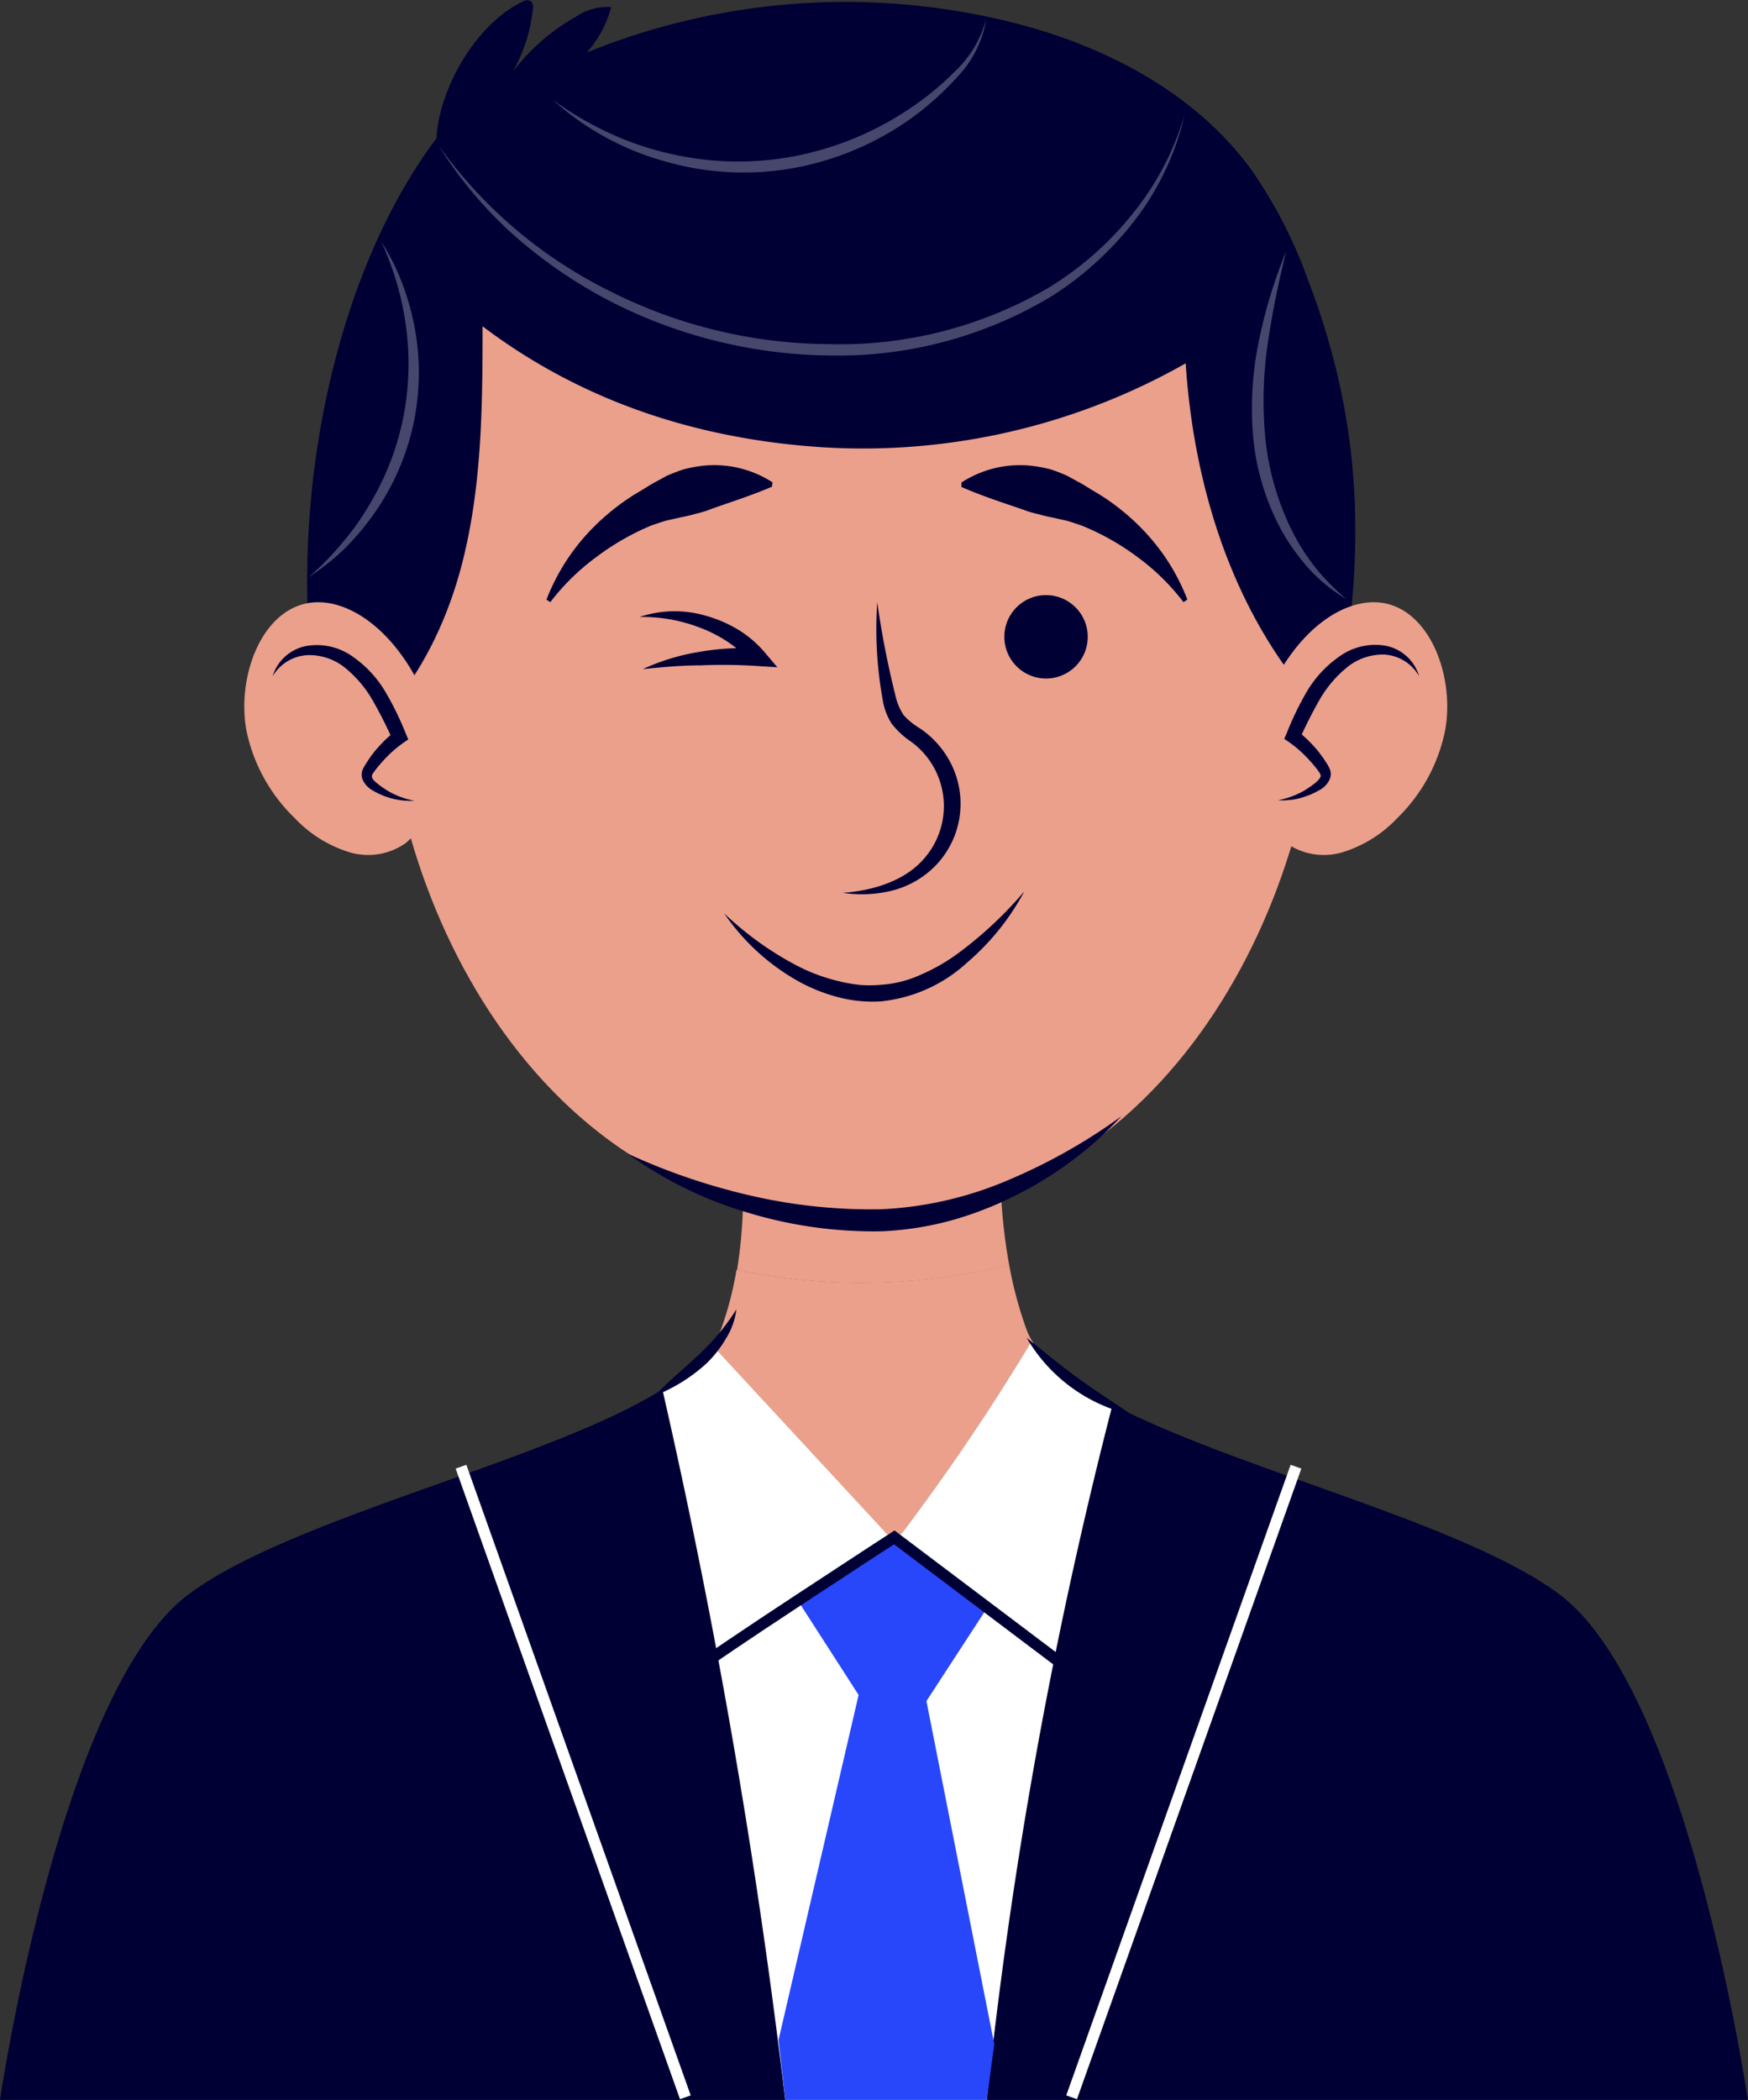 <svg xmlns="http://www.w3.org/2000/svg" viewBox="0 0 153.87 184.82"><rect x="0" y="0" width="153.87" height="184.82" fill="#333333" stroke="none"/><defs><style>.cls-1{isolation:isolate;}.cls-2,.cls-4,.cls-5{fill:#eba08c;}.cls-3{fill:#000035;}.cls-4,.cls-5{mix-blend-mode:multiply;}.cls-4{opacity:0.2;}.cls-6{fill:#fff;}.cls-7{fill:#2847fb;}.cls-8,.cls-9{fill:none;stroke-miterlimit:10;}.cls-8{stroke:#000035;}.cls-9{stroke:#fff;}.cls-10{opacity:0.28;}</style></defs><g class="cls-1"><g id="Layer_2" data-name="Layer 2"><g id="OBJECTS"><path class="cls-2" d="M88.83,111.33a50.32,50.32,0,0,1-.51-14.06l-11.38.79-12.2-.79a43.7,43.7,0,0,1,.14,14.52A54.24,54.24,0,0,0,88.83,111.33Z"/><path class="cls-2" d="M116.25,57.4c0,22.77-14.48,49.95-41.23,49.95S33.79,80.17,33.79,57.4,40.78,8.77,75,8.77,116.25,34.63,116.25,57.4Z"/><path class="cls-3" d="M48.1,52.78a18.55,18.55,0,0,1,3.09-5.23,20.1,20.1,0,0,1,4.73-4.07c.46-.27.91-.54,1.36-.83l1.41-.77c.5-.22,1-.41,1.51-.58A13.92,13.92,0,0,1,61.79,41,9.46,9.46,0,0,1,68,42.45l-.05.39c-2,.85-3.75,1.38-5.45,2a8.39,8.39,0,0,1-1.27.38,11.19,11.19,0,0,1-1.3.31l-1.32.3c-.44.13-.87.28-1.3.43A22.14,22.14,0,0,0,52.53,49a20,20,0,0,0-4.09,4Z"/><path class="cls-3" d="M88.41,56.05a3.67,3.67,0,1,0,3.67-3.67A3.66,3.66,0,0,0,88.41,56.05Z"/><path class="cls-3" d="M104.18,53a19.71,19.71,0,0,0-4.09-4,21.91,21.91,0,0,0-4.82-2.72c-.43-.15-.86-.3-1.29-.43l-1.33-.3a11.69,11.69,0,0,1-1.3-.31,8.39,8.39,0,0,1-1.27-.38c-1.7-.59-3.42-1.12-5.45-2l0-.39A9.44,9.44,0,0,1,90.84,41a14.15,14.15,0,0,1,1.58.29,15.2,15.2,0,0,1,1.51.58l1.41.77c.45.29.91.56,1.36.83a19.9,19.9,0,0,1,4.73,4.07,18.32,18.32,0,0,1,3.09,5.23Z"/><path class="cls-3" d="M63.75,80.39A28.35,28.35,0,0,0,70.17,85a15.9,15.9,0,0,0,3.59,1.34,14.82,14.82,0,0,0,1.86.34,10.51,10.51,0,0,0,1.86,0,10,10,0,0,0,3.61-.91,16.74,16.74,0,0,0,3.32-1.92,34.92,34.92,0,0,0,5.76-5.4,21.72,21.72,0,0,1-5.06,6.29,13.16,13.16,0,0,1-7.53,3.39,11.78,11.78,0,0,1-4.18-.47,14.93,14.93,0,0,1-3.78-1.68A19.34,19.34,0,0,1,63.75,80.39Z"/><path class="cls-3" d="M55.26,101.54a55.55,55.55,0,0,0,11,3.73,47,47,0,0,0,11.36,1.16,32.13,32.13,0,0,0,11-2.51,49.9,49.9,0,0,0,10.1-5.68,32.36,32.36,0,0,1-9.48,7.05,30.84,30.84,0,0,1-5.6,2.15,27.91,27.91,0,0,1-6,.93,38.19,38.19,0,0,1-11.81-1.64A34.64,34.64,0,0,1,55.26,101.54Z"/><path class="cls-4" d="M106.74,70.76c0,3.65-3.9,6.61-8.71,6.61s-8.7-3-8.7-6.61,3.89-6.6,8.7-6.6S106.74,67.12,106.74,70.76Z"/><path class="cls-4" d="M64.5,70.76c0,3.65-3.9,6.61-8.71,6.61s-8.7-3-8.7-6.61,3.89-6.6,8.7-6.6S64.5,67.12,64.5,70.76Z"/><path class="cls-3" d="M117.37,63.67c-8.33-8.21-12.23-20-13-31.69a57.58,57.58,0,0,1-31.89,7.39c-11-.7-21.2-4-30-10.65,0,7.09-.06,14.28-1.87,21.13S35,63.31,28.9,67c-4.37-17-1-40.81,9.52-54.83.19-4.09,3.28-10,7.67-12.07a.66.66,0,0,1,.62,0c.22.13.23.45.2.71a14.39,14.39,0,0,1-1.76,5.49,18.17,18.17,0,0,1,5.51-4.81A5,5,0,0,1,53.8.62a9.56,9.56,0,0,1-2.15,4A60.51,60.51,0,0,1,87,1.49c8.85,1.85,17.6,6,23,13.24a40.54,40.54,0,0,1,5.06,9.7C120.21,37.75,120.28,49.71,117.37,63.67Z"/><path class="cls-2" d="M127.2,64.33A14.88,14.88,0,0,1,123,72a11.13,11.13,0,0,1-4.79,3,5.74,5.74,0,0,1-5-.81,7.41,7.41,0,0,1-2.46-4.32,15.89,15.89,0,0,1,2.77-12.11c1.7-2.41,4.11-4.38,6.71-4.71C125.41,52.39,128.18,59.13,127.2,64.33Z"/><path class="cls-5" d="M112.48,70.46A6.76,6.76,0,0,0,116,69.18a1.23,1.23,0,0,0,.64-1,1.17,1.17,0,0,0-.25-.61,11.15,11.15,0,0,0-2.61-2.78,22.6,22.6,0,0,1,2.6-4.79,7,7,0,0,1,4.32-2.82,3.91,3.91,0,0,1,4.19,2.3s2.28,4.81-3.08,10C116.18,75,112.48,70.46,112.48,70.46Z"/><path class="cls-3" d="M124.92,59.52a3.77,3.77,0,0,0-3.08-1.91,5,5,0,0,0-3.32,1.17,10.26,10.26,0,0,0-2.38,2.84,37.48,37.48,0,0,0-1.75,3.47l-.2-.77A11.4,11.4,0,0,1,116,66.08a11.91,11.91,0,0,1,.72,1,3.88,3.88,0,0,1,.33.59,1.17,1.17,0,0,1,0,.92,2.06,2.06,0,0,1-1,1,6.11,6.11,0,0,1-1.14.51,6,6,0,0,1-2.4.33,7.5,7.5,0,0,0,2.2-.79,9.27,9.27,0,0,0,.95-.64c.3-.23.56-.49.59-.69a.39.39,0,0,0-.06-.24,4.44,4.44,0,0,0-.3-.42c-.23-.3-.48-.58-.74-.86a10.8,10.8,0,0,0-1.69-1.48l-.41-.28.21-.49A26.5,26.5,0,0,1,115,60.93a9.85,9.85,0,0,1,2.83-3.1,5.41,5.41,0,0,1,4.12-1A3.82,3.82,0,0,1,124.92,59.52Z"/><path class="cls-2" d="M21.7,64.33A14.88,14.88,0,0,0,25.94,72a11.13,11.13,0,0,0,4.79,3,5.74,5.74,0,0,0,5-.81,7.41,7.41,0,0,0,2.46-4.32,15.89,15.89,0,0,0-2.77-12.11c-1.7-2.41-4.12-4.38-6.71-4.71C23.49,52.39,20.72,59.13,21.7,64.33Z"/><path class="cls-5" d="M36.42,70.46a6.82,6.82,0,0,1-3.56-1.28,1.22,1.22,0,0,1-.63-1,1.16,1.16,0,0,1,.24-.61,11.38,11.38,0,0,1,2.62-2.78A22.6,22.6,0,0,0,32.49,60a7,7,0,0,0-4.32-2.82,3.93,3.93,0,0,0-4.2,2.3s-2.27,4.81,3.09,10C32.72,75,36.42,70.46,36.42,70.46Z"/><path class="cls-3" d="M24,59.52a3.84,3.84,0,0,1,3-2.67,5.42,5.42,0,0,1,4.13,1,9.85,9.85,0,0,1,2.83,3.1,26.5,26.5,0,0,1,1.77,3.64l.21.49-.41.28a10.8,10.8,0,0,0-1.69,1.48c-.26.28-.51.56-.74.86a4.44,4.44,0,0,0-.3.42.33.33,0,0,0-.06.24c0,.2.29.46.59.69a9.27,9.27,0,0,0,.95.64,7.4,7.4,0,0,0,2.2.79,6.5,6.5,0,0,1-3.55-.84,2.08,2.08,0,0,1-1-1,1.22,1.22,0,0,1,0-.92,4.91,4.91,0,0,1,.34-.59c.22-.35.46-.7.71-1a11.92,11.92,0,0,1,1.79-1.76l-.2.77a37.48,37.48,0,0,0-1.75-3.47,10.26,10.26,0,0,0-2.38-2.84,5,5,0,0,0-3.32-1.17A3.78,3.78,0,0,0,24,59.52Z"/><path class="cls-3" d="M54.87,124.18c-1.64.8-3.45,1.59-5.35,2.36-11.19,4.51-26,8.59-32.94,13.8C5.26,148.83,0,184.82,0,184.82H69.12a596.39,596.39,0,0,0-10.81-62.53C57.27,122.93,56.12,123.56,54.87,124.18Z"/><path class="cls-2" d="M78.72,135.31c.39,0,.68-.35.91-.65A193.55,193.55,0,0,0,90.83,118a6.6,6.6,0,0,1-.45-.93,35.42,35.42,0,0,1-1.55-5.76,54.24,54.24,0,0,1-24,.46,29.4,29.4,0,0,1-1.39,5.3,6.33,6.33,0,0,1-.75,1.36l15.07,16.31A1.33,1.33,0,0,0,78.72,135.31Z"/><path class="cls-3" d="M137.29,140.34c-7.32-5.49-23.32-9.71-34.66-14.52-1.57-.66-3-1.34-4.4-2l-.3-.16a424.78,424.78,0,0,0-11.07,61.19h67S148.61,148.83,137.29,140.34Z"/><path class="cls-6" d="M90.83,118a193.55,193.55,0,0,1-11.2,16.64c-.23.3-.52.64-.91.65a1.33,1.33,0,0,1-.91-.55L62.74,118.45a14.72,14.72,0,0,1-4.43,3.84,596.39,596.39,0,0,1,10.81,62.53H86.86a424.78,424.78,0,0,1,11.07-61.19C94.58,121.88,92,120,90.83,118Z"/><path class="cls-3" d="M90.37,117.74c1.54,1.23,3,2.45,4.53,3.56s3.12,2.13,4.75,3.23a14.37,14.37,0,0,1-9.28-6.79Z"/><path class="cls-3" d="M57.65,122.83c1.24-1.33,2.61-2.4,3.85-3.59a19.66,19.66,0,0,0,3.32-4,6.25,6.25,0,0,1-.91,2.56A10,10,0,0,1,62.19,120,14.62,14.62,0,0,1,57.65,122.83Z"/><polygon class="cls-7" points="70.34 141.04 75.58 149.18 68.53 179.55 69.12 184.82 86.86 184.82 87.52 179.91 81.55 149.72 86.97 141.4 78.72 135.31 70.34 141.04"/><path class="cls-8" d="M61.48,146.82c.36-.54,17.24-11.51,17.24-11.51l17.66,13.32"/><line class="cls-9" x1="40.58" y1="129.09" x2="60.33" y2="184.59"/><line class="cls-9" x1="114.08" y1="129.09" x2="94.33" y2="184.59"/><g class="cls-10"><path class="cls-6" d="M38.6,12.8A40.67,40.67,0,0,0,53.76,25.66,43.33,43.33,0,0,0,73,30.29a36.4,36.4,0,0,0,19.09-4.84,28.27,28.27,0,0,0,7.5-6.5,25.08,25.08,0,0,0,4.68-8.82A24.28,24.28,0,0,1,100,19.25a28.66,28.66,0,0,1-7.49,6.86A36.52,36.52,0,0,1,73,31.29a43.39,43.39,0,0,1-19.6-4.94,42.24,42.24,0,0,1-8.33-5.8A36.67,36.67,0,0,1,38.6,12.8Z"/><path class="cls-6" d="M48.67,8.79a28.48,28.48,0,0,0,4.78,2.83,26.12,26.12,0,0,0,5.2,1.83,26.49,26.49,0,0,0,10.89.37,27.32,27.32,0,0,0,10.14-4A25.39,25.39,0,0,0,84,6.34a9.71,9.71,0,0,0,2.81-4.67,9.49,9.49,0,0,1-2.45,5,26,26,0,0,1-4.2,3.78,25.8,25.8,0,0,1-10.41,4.36,24.92,24.92,0,0,1-11.26-.62A24.44,24.44,0,0,1,48.67,8.79Z"/><path class="cls-6" d="M113.23,22.09a83,83,0,0,0-1.64,8.16,35.21,35.21,0,0,0-.22,8.2,23.66,23.66,0,0,0,2.16,7.85,18.33,18.33,0,0,0,5,6.43,14.48,14.48,0,0,1-3.27-2.63,18.7,18.7,0,0,1-2.47-3.45,21.32,21.32,0,0,1-2.47-8.1,29,29,0,0,1,.47-8.42A43.75,43.75,0,0,1,113.23,22.09Z"/><path class="cls-6" d="M33.56,21.26A20,20,0,0,1,35.43,25a23,23,0,0,1,1.1,4,21.5,21.5,0,0,1-3.46,16,22.79,22.79,0,0,1-2.66,3.21,20.43,20.43,0,0,1-3.23,2.58,24.72,24.72,0,0,0,2.87-2.92,22.41,22.41,0,0,0,2.37-3.28,24.2,24.2,0,0,0,3-7.46,24.46,24.46,0,0,0,.37-8A26.13,26.13,0,0,0,33.56,21.26Z"/></g><path class="cls-3" d="M77.22,53a79.65,79.65,0,0,0,1.61,8.25,5.1,5.1,0,0,0,.72,1.7A6.31,6.31,0,0,0,81,64.12a8.19,8.19,0,0,1,2.91,3.51,7.83,7.83,0,0,1-1.58,8.58,8.15,8.15,0,0,1-3.86,2.19,11.05,11.05,0,0,1-4.28.18c2.8-.2,5.61-1.12,7.27-3.15a7,7,0,0,0-1.29-10.17,7.28,7.28,0,0,1-1.69-1.58,5.59,5.59,0,0,1-.8-2.22A34.64,34.64,0,0,1,77.22,53Z"/><path class="cls-3" d="M56.58,58.89a19.32,19.32,0,0,1,5-1.52,23.2,23.2,0,0,1,5.2-.3l-.6,1.23a11.88,11.88,0,0,0-4.42-3,14.2,14.2,0,0,0-5.46-1,9.72,9.72,0,0,1,5.85-.1,11.54,11.54,0,0,1,2.78,1.19,9.59,9.59,0,0,1,2.36,2l1.14,1.34-1.74-.11a46.12,46.12,0,0,0-5-.06C60,58.56,58.3,58.72,56.58,58.89Z"/></g></g></g></svg>